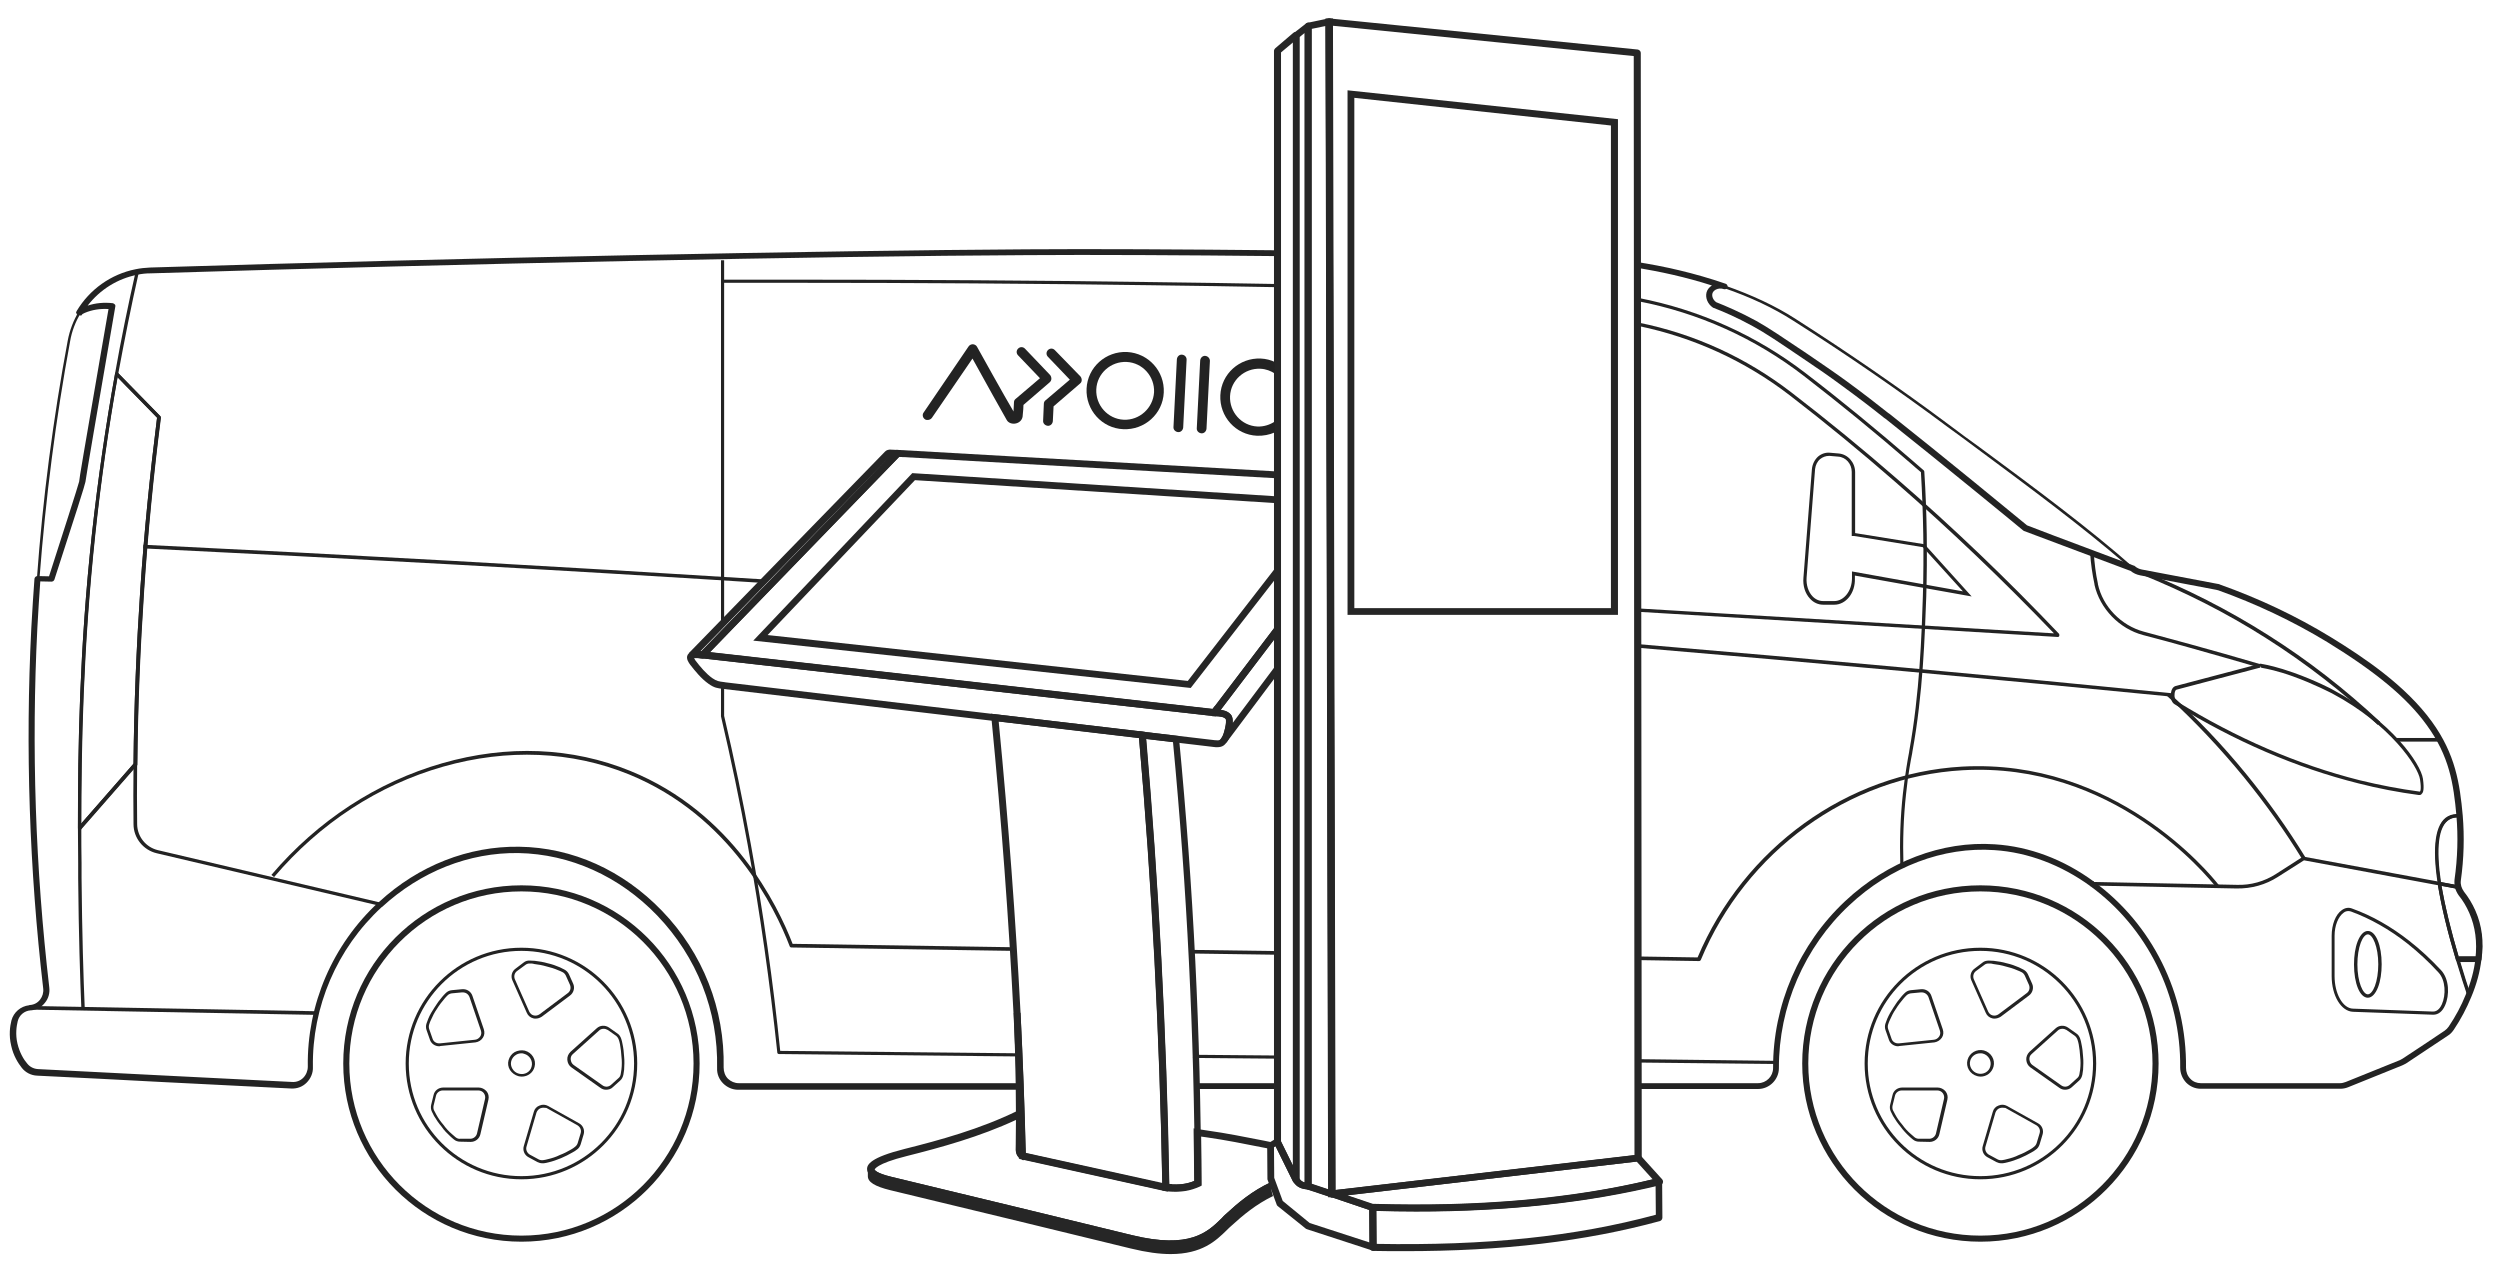 <?xml version="1.0" encoding="utf-8"?>
<!-- Generated by IcoMoon.io -->
<!DOCTYPE svg PUBLIC "-//W3C//DTD SVG 1.1//EN" "http://www.w3.org/Graphics/SVG/1.1/DTD/svg11.dtd">
<svg version="1.1" xmlns="http://www.w3.org/2000/svg" xmlns:xlink="http://www.w3.org/1999/xlink" width="2028" height="1024" viewBox="0 0 2028 1024">
<g id="icomoon-ignore">
</g>
<path fill="#232323" d="M826.683 878.671h-227.446c-3.348 0-6.302-1.378-8.665-3.545-2.363-2.363-3.545-5.711-3.545-9.058 0.985-47.458-16.738-92.751-50.018-127.212-31.705-32.886-72.665-51.397-115.791-51.988-41.157-0.591-81.526 15.163-113.625 44.702-0.197 0-0.197 0.197-0.394 0.197-37.415 34.462-58.289 83.102-57.502 133.514 0 3.348-1.378 6.695-3.742 9.058s-5.514 3.545-8.862 3.348c-35.249-1.772-70.498-3.545-105.748-5.317-33.477-1.772-66.954-3.348-100.431-5.12-3.545-0.197-6.695-1.772-8.862-4.529-2.757-3.151-6.105-8.665-7.877-16.148s-0.788-13.982 0.197-18.117c1.182-4.923 5.317-8.468 10.437-8.862 0.197 0 0.394 0 0.394 0 4.529-0.394 8.468-2.56 11.225-6.105 2.954-3.545 4.135-8.074 3.545-12.603-11.225-96.295-14.572-194.363-9.649-291.643 0.788-13.785 1.575-27.175 2.363-37.612l9.058 0.197c0.985 0 1.969-0.591 2.363-1.575 16.738-51.397 25.206-78.178 25.206-79.36 0.197-2.56 11.422-67.938 17.526-103.188 2.757-16.345 5.12-29.932 6.695-38.991 0.197-0.591 0-1.378-0.394-1.772s-0.985-0.788-1.575-0.985c-7.089-0.788-13.982-0.197-20.48 1.969 10.043-12.997 24.222-21.858 40.172-25.009 3.545-0.788 7.089-1.182 11.028-1.182 253.637-7.877 545.871-13.982 710.892-14.769 52.185-0.394 126.622 0 202.831 0.788-0.985-1.182-0.788-3.151 0-4.726-76.209-0.788-150.843-1.182-203.028-0.788-165.022 0.985-457.452 6.892-711.089 14.769-4.135 0.197-8.074 0.591-11.815 1.378-19.889 3.938-37.415 16.345-47.852 33.871-0.591 0.985-0.394 1.969 0.197 2.757 0.788 0.788 1.772 0.985 2.757 0.591 0.394-0.197 0.788-0.394 1.182-0.591 0.788-0.394 1.575-0.788 2.363-1.182 5.908-2.56 12.603-3.545 19.298-3.151-1.575 9.058-3.742 21.662-6.302 36.431-14.178 82.314-17.329 100.825-17.526 103.582v0c-0.591 2.757-14.769 46.868-24.418 76.8l-9.452-0.197c-1.182 0-2.166 0.985-2.363 2.166-0.788 10.831-1.772 25.009-2.56 39.975-4.923 97.477-1.575 195.938 9.649 292.431 0.394 3.348-0.591 6.498-2.56 9.058s-4.923 4.135-8.271 4.332c-0.197 0-0.394 0-0.591 0.197-6.892 0.788-12.603 5.711-14.375 12.406-1.182 4.726-2.166 12.012-0.197 20.283 1.772 8.271 5.711 14.375 8.665 18.117s7.483 6.105 12.406 6.302c33.477 1.575 66.954 3.348 100.431 5.12 35.249 1.772 70.498 3.545 105.748 5.317 4.726 0.197 9.058-1.378 12.406-4.726s5.317-7.877 5.12-12.603c-0.788-49.034 19.495-96.295 55.729-129.772 0.197 0 0.197-0.197 0.394-0.197 31.311-28.751 70.498-44.308 110.671-43.717 41.748 0.788 81.723 18.708 112.443 50.609 32.295 33.674 49.625 77.588 48.64 123.865-0.197 4.726 1.575 9.058 4.923 12.406 3.151 3.151 7.483 5.12 12.012 5.12h227.446c0.394-2.166 0.394-3.742 0.591-5.317z"></path>
<path fill="#232323" d="M969.452 878.671c0.197 1.575 0.394 3.151 0.197 4.726h65.575c0.197-1.575 0.591-3.151 0.985-4.726h-66.757z"></path>
<path fill="#232323" d="M1618.117 684.898c-42.732-2.954-87.040 13.982-121.305 46.080-37.415 35.052-58.683 84.48-58.486 135.483 0 6.695-5.514 12.209-12.209 12.209h-98.265c0 1.575-0.394 3.151-0.788 4.726h99.052c9.255 0 16.935-7.68 16.935-16.935-0.197-49.822 20.677-98.068 57.108-132.135 33.28-31.311 76.209-47.655 117.76-44.702 27.175 1.772 54.154 12.012 77.982 29.342l2.757-3.742c-24.615-18.117-52.382-28.554-80.542-30.326z"></path>
<path fill="#232323" d="M2008.025 738.658c-2.56-5.711-5.514-10.634-9.255-15.36-0.985-1.378-1.772-2.954-2.166-4.332s-0.591-2.954-0.394-4.529c2.56-18.117 2.954-35.84 1.575-52.775-2.363-25.994-5.908-49.822-25.009-76.209-21.268-29.342-54.942-51.988-81.92-68.529-28.357-17.329-58.486-31.508-89.994-42.732l-0.394-0.197c-0.591-0.197-1.182-0.394-1.772-0.394l-61.243-11.618c-2.166-0.394-4.135-1.378-5.711-2.757-0.197-0.197-0.394-0.394-0.788-0.394-14.572-5.514-29.145-11.028-43.52-16.345s-28.751-10.831-43.126-16.345c-4.923-4.135-69.908-57.502-111.458-90.388l-1.182-0.788c-8.271-6.498-19.692-15.557-34.855-26.585-10.634-7.68-18.905-13.194-30.917-21.465-20.874-13.982-31.311-21.071-41.157-26.585-13.391-7.286-25.009-12.209-32.492-15.163-2.56-1.772-3.742-4.726-3.151-7.089 0.394-1.378 1.378-2.363 2.757-3.151 1.969-0.985 4.332-1.182 6.498-0.394 1.182 0.394 2.56-0.197 2.954-1.378s-0.197-2.56-1.378-2.954c-25.6-8.862-50.609-14.375-72.468-17.723v4.726c18.708 2.954 39.778 7.483 61.243 14.375-2.166 1.378-3.742 3.348-4.332 5.514-1.182 4.332 0.788 9.452 5.12 12.406 0.197 0.197 0.394 0.197 0.394 0.197 7.286 2.757 18.905 7.68 32.098 14.966 9.846 5.317 20.283 12.406 40.96 26.388 12.012 8.074 20.086 13.588 30.72 21.465 15.163 11.028 26.585 19.889 34.658 26.388l1.182 0.788c42.929 34.068 111.065 89.994 111.655 90.585 0.197 0.197 0.394 0.197 0.591 0.394 14.572 5.514 29.145 11.028 43.52 16.345s28.751 10.831 43.126 16.148c2.166 1.772 4.726 2.954 7.68 3.545l61.046 11.618c0.394 0 0.985 0.197 1.575 0.394h0.394c30.917 11.028 60.849 25.206 88.812 42.142 39.385 24.222 64.394 44.898 80.542 67.151 18.511 25.403 21.858 47.655 24.222 73.846 1.378 16.542 0.985 33.871-1.575 51.791-0.197 2.363 0 4.726 0.394 6.498 0.591 1.969 1.575 4.135 2.954 6.105 3.545 4.332 6.302 9.058 8.665 14.375 4.923 11.225 6.498 23.631 4.923 37.218-0.985 9.452-3.742 19.298-7.877 29.145-3.545 8.862-8.074 17.329-13.785 25.797-0.985 1.378-1.969 2.363-3.348 3.348-11.422 7.68-22.646 15.163-34.068 22.646-0.788 0.394-1.378 0.788-2.166 1.182l-43.914 17.723c-1.575 0.591-3.151 0.985-4.529 0.985h-113.034c-3.151 0-6.302-1.182-8.468-3.545-2.363-2.363-3.545-5.514-3.545-8.862 0.591-60.062-27.372-116.775-75.225-151.434l-2.757 3.742c46.474 33.674 73.846 89.009 73.255 147.495 0 4.529 1.772 8.862 4.923 12.209 3.151 3.151 7.286 4.923 11.815 4.923h113.034c2.166 0 4.332-0.394 6.302-1.182l43.914-17.723c0.985-0.394 1.969-0.985 3.151-1.575 11.422-7.483 22.646-15.163 34.068-22.646 1.969-1.182 3.348-2.757 4.726-4.726 5.711-8.468 10.437-17.526 14.178-26.585 4.332-10.24 7.089-20.48 8.271-30.523 2.166-14.178 0.394-27.569-4.923-39.582z"></path>
<path fill="#232323" d="M26.585 819.2v0 0z"></path>
<path fill="#232323" d="M1036.8 230.4c-34.265-0.591-68.529-1.182-102.597-1.575-96.295-1.378-193.772-1.969-290.068-1.969-19.298 0-38.597 0-58.092 0v2.56c19.298 0 38.794 0 58.092 0 96.098 0 193.772 0.591 290.068 1.969 33.871 0.394 67.742 0.985 101.612 1.575 0-0.985 0.394-1.969 0.985-2.56z"></path>
<path fill="#232323" d="M1561.009 382.622c0-0.394-0.197-0.591-0.394-0.985-2.954-2.56-5.908-5.12-8.862-7.68-28.16-24.418-57.305-48.443-86.843-71.089-40.172-30.917-86.449-51.594-136.074-61.243 0.197 0.985 0.197 1.772 0.197 2.757 48.837 9.452 94.523 29.932 134.105 60.455 29.342 22.646 58.486 46.474 86.646 70.892 2.757 2.363 5.514 4.923 8.468 7.286 1.969 33.477 2.56 67.348 1.575 100.628-0.985 31.311-2.56 78.572-11.028 125.44l-0.197 1.378c-1.182 6.105-3.151 17.526-4.923 32.886-2.166 19.495-2.757 39.188-2.166 58.486h2.56c-0.591-19.298 0-38.794 2.166-58.092 1.575-15.36 3.742-26.782 4.923-32.689l0.197-1.378c8.665-47.065 10.043-94.523 11.225-125.834 0.985-33.28 0.591-67.545-1.575-101.218z"></path>
<path fill="#232323" d="M1670.302 514.166c-41.551-43.717-85.662-86.055-131.151-125.44-27.766-24.222-56.714-47.852-85.858-70.302-36.825-28.357-78.966-47.655-124.062-56.714 0 0.985 0 1.772 0 2.757 44.505 9.255 86.055 28.16 122.486 56.123 29.145 22.449 57.895 46.080 85.662 70.302 44.505 38.794 87.828 80.148 128.788 122.88l-338.314-20.283c0.197 0.985 0.197 1.772 0.197 2.757l341.268 20.48c0 0 0 0 0 0 0.591 0 0.985-0.394 1.182-0.788 0.197-0.788 0-1.378-0.197-1.772z"></path>
<path fill="#232323" d="M587.422 501.76v-290.658h-2.56v293.809c0.591-1.182 1.378-2.363 2.56-3.151z"></path>
<path fill="#232323" d="M632.911 852.48c-5.711-55.926-13.785-112.443-23.828-167.582-6.302-34.855-13.588-69.908-21.662-104.172v-23.434c-0.985-0.394-1.772-0.788-2.56-1.378v24.812c0 0.197 0 0.197 0 0.394 8.074 34.462 15.36 69.514 21.662 104.172 10.043 55.532 18.117 112.443 24.025 168.566 0 0.591 0.591 1.182 1.378 1.182l195.151 1.969c0.197-0.985 0.394-1.772 0.591-2.56l-194.757-1.969z"></path>
<path fill="#232323" d="M967.877 855.631c0 0.788-0.197 1.772-0.197 2.56l67.742 0.591c0-0.985 0.197-1.772 0.394-2.56l-67.938-0.591z"></path>
<path fill="#232323" d="M1327.655 859.175c0.197 0.788 0.197 1.772 0.197 2.757l112.837 1.182v-2.56l-113.034-1.378z"></path>
<path fill="#232323" d="M1399.532 233.551c0 0-0.197 0-0.197 0-0.197 0-0.197 0-0.394-0.197l0.591-1.772h0.197c0.197 0 0.394 0.197 0.591 0.197l-0.788 1.772z"></path>
<path fill="#232323" d="M1730.166 462.178c-0.197 0-0.197 0-0.394 0l-87.040-32.689c-0.197 0-0.197-0.197-0.394-0.197-0.591-0.591-68.923-56.517-111.655-90.585-6.695-5.317-19.102-15.163-35.84-27.372-10.634-7.68-18.708-13.194-30.72-21.268-19.889-13.391-30.72-20.874-40.96-26.388-10.437-5.711-21.268-10.831-32.295-14.966 0 0-0.197 0-0.197-0.197-3.938-2.56-5.711-7.089-4.726-10.831 0.591-2.166 2.363-4.135 4.726-5.317 2.757-1.378 6.105-1.575 9.058-0.591 0 0 0 0 0 0 21.268 7.483 40.369 16.345 56.32 26.585 42.535 27.175 84.677 56.123 125.046 86.252 8.074 6.105 16.345 12.209 24.615 18.117 43.717 32.295 89.009 65.772 125.243 97.871 0.394 0.394 0.394 0.985 0.197 1.378-0.197 0-0.591 0.197-0.985 0.197zM1643.52 427.52l81.526 30.72c-35.446-30.72-78.769-62.818-120.714-93.932-8.271-6.105-16.345-12.209-24.615-18.117-40.369-30.129-82.511-59.077-125.046-86.055-15.951-10.24-34.658-19.102-55.926-26.388-2.56-0.788-5.12-0.788-7.483 0.394-1.772 0.985-3.151 2.363-3.545 4.135-0.788 2.954 0.788 6.498 3.742 8.468 11.028 4.332 22.055 9.255 32.492 15.163 10.24 5.711 21.268 12.997 41.157 26.585 12.209 8.271 20.283 13.785 30.72 21.465 16.935 12.209 29.342 22.055 36.037 27.372 41.945 32.886 108.308 87.237 111.655 90.191z"></path>
<path fill="#232323" d="M1962.535 644.923c-0.197 0-0.197 0-0.394 0-16.345-2.166-32.886-5.317-49.034-9.452-50.215-12.603-100.234-34.068-149.071-64.197-2.757-1.575-3.545-5.908-2.954-9.255 0.394-2.954 1.772-4.923 3.742-5.514l67.938-17.92c0 0 0 0 0 0 0.394 0 0.591-0.197 0.985-0.197 0.591 0 0.985 0.197 0.985 0.197 0.197 0 0.591 0.197 1.182 0.197 3.348 0.591 11.815 2.363 24.615 6.892 17.723 6.302 32.098 13.785 32.098 13.982 47.262 25.206 71.089 59.865 72.862 72.074 1.182 8.862 0.197 11.225-0.985 12.209-0.394 0.788-1.182 0.985-1.969 0.985zM1833.157 540.16l0.394 1.378-67.938 17.92c-0.788 0.197-1.378 1.378-1.575 3.151-0.394 2.757 0.394 5.514 1.772 6.302 48.443 29.932 98.265 51.397 148.283 64 16.148 3.938 32.492 7.089 48.837 9.255 0.197 0 1.575-0.985 0.197-9.846-1.378-10.24-24.025-44.702-71.483-69.908-0.197 0-14.178-7.483-31.705-13.785-12.603-4.529-21.071-6.105-24.222-6.695-0.788-0.197-1.378-0.197-1.378-0.394 0 0-0.197 0-0.197 0l-0.985-1.378z"></path>
<path fill="#232323" d="M620.308 470.055c-168.369-10.634-336.738-20.086-503.926-28.16l-0.197 2.954c166.794 8.074 334.375 17.329 501.957 27.963 0.788-0.985 1.378-1.969 2.166-2.757z"></path>
<path fill="#232323" d="M1327.852 522.437c0 0.985 0 1.969 0 2.954 144.738 12.209 290.265 25.6 434.215 39.778l0.197-2.757c-143.951-14.375-289.674-27.766-434.412-39.975z"></path>
<path fill="#232323" d="M1867.618 697.108c-14.178-23.237-30.326-45.686-47.458-66.757-19.102-23.237-39.975-45.489-62.228-65.772l1.969-2.166c22.449 20.283 43.52 42.535 62.622 65.969 17.329 21.268 33.28 43.717 47.655 67.151l-2.56 1.575z"></path>
<path fill="#232323" d="M821.76 768.394l-178.806-2.757c-12.209-31.705-48.837-106.535-131.545-140.209-47.262-19.298-99.84-21.465-152.615-6.302-52.972 15.163-101.022 46.474-138.634 90.585l2.166 1.772c37.218-43.717 84.677-74.634 137.255-89.6 51.988-14.769 104.172-12.603 150.646 6.302 82.511 33.674 118.548 108.702 130.363 139.422 0.197 0.591 0.788 0.985 1.378 0.985l179.594 2.757c0-1.182 0.197-2.166 0.197-2.954z"></path>
<path fill="#232323" d="M967.68 770.56c0.197 0.985 0.197 1.969 0.394 2.954l69.12 0.985c0-0.985 0.197-1.969 0.394-2.954l-69.908-0.985z"></path>
<path fill="#232323" d="M1591.532 621.883c-92.948 5.317-177.034 65.969-214.449 154.782l-49.034-0.788c0.197 0.985 0.394 1.969 0.591 2.954l49.625 0.788c0.591 0 1.182-0.394 1.378-0.788 36.628-88.222 119.926-148.677 212.283-153.994 122.092-7.089 197.711 84.677 205.982 95.114l2.166-1.772c-8.271-10.634-84.874-103.188-208.542-96.295z"></path>
<path fill="#232323" d="M24.856 819.009l0.054-2.953 232.126 4.27-0.054 2.953-232.126-4.27z"></path>
<path fill="#232323" d="M64.394 673.083c-0.197 0-0.394 0-0.394 0-0.591-0.197-0.788-0.788-0.788-1.182 0-65.575 1.182-145.132 11.422-239.262v0c4.923-44.505 11.028-86.843 18.708-129.575 0-0.591 0.394-0.985 0.985-0.985 0.394-0.197 0.985 0 1.378 0.394 5.12 5.317 11.225 11.422 17.132 17.526 6.105 6.105 12.012 12.406 17.329 17.723 0.197 0.197 0.394 0.788 0.394 1.182-5.908 45.686-10.437 92.554-13.588 139.618s-5.12 94.72-5.514 141.785c0 0.394-0.197 0.591-0.394 0.788l-45.292 51.791c-0.591 0-0.985 0.197-1.378 0.197zM77.194 432.837c-9.846 92.16-11.422 170.535-11.422 235.323l42.535-48.64c0.394-47.065 2.363-94.523 5.514-141.588 3.151-46.868 7.877-93.735 13.588-139.225-5.12-5.12-10.831-11.225-16.738-17.132-5.317-5.514-10.634-10.831-15.36-15.754-7.483 41.945-13.391 83.495-18.117 127.015v0z"></path>
<path fill="#232323" d="M308.972 734.917v0c-0.197 0-0.197 0-0.394 0l-181.366-42.732c-11.028-2.56-18.905-12.406-18.905-23.631-0.197-14.966-0.197-30.917 0-48.64 0.394-47.065 2.363-94.917 5.514-141.982 3.151-46.868 7.877-93.735 13.588-139.028-5.12-5.12-10.831-11.225-16.738-17.132-6.105-6.105-12.012-12.209-17.132-17.526l1.969-1.969c5.12 5.317 11.225 11.422 17.132 17.526 6.105 6.105 12.012 12.406 17.329 17.723 0.394 0.394 0.394 0.788 0.394 1.182-5.908 45.686-10.437 92.554-13.588 139.618s-5.12 94.72-5.514 141.785c-0.197 17.723-0.197 33.674 0 48.64 0.197 10.043 7.089 18.511 16.738 20.874l181.366 42.732-0.394 1.182v1.378z"></path>
<path fill="#232323" d="M65.969 817.625c-0.985-23.237-2.166-60.258-2.56-105.354v-12.012c0-9.058-0.197-18.708-0.197-28.554 0-65.575 1.182-145.132 11.422-239.262 4.923-44.505 11.028-86.843 18.708-129.575 4.923-27.963 10.634-55.729 16.738-82.708l2.56 0.591c-6.105 26.978-11.618 54.745-16.738 82.511-7.68 42.732-13.785 85.071-18.511 129.575-10.043 93.932-11.422 173.489-11.422 238.868 0 9.846 0 19.298 0.197 28.554v12.012c0.394 45.095 1.575 82.117 2.56 105.157l-2.757 0.197z"></path>
<path fill="#232323" d="M63.531 670.758l45.229-51.744 2.076 1.814-45.229 51.744-2.076-1.814z"></path>
<path fill="#232323" d="M63.409 255.212l-0.985-1.772c0.394-0.197 0.788-0.394 1.182-0.591 0.197-0.197 0.591-0.197 0.788-0.394l0.985 1.772c-0.197 0.197-0.591 0.197-0.788 0.394-0.591 0.197-0.788 0.394-1.182 0.591z"></path>
<path fill="#232323" d="M30.917 470.449v0-1.969z"></path>
<path fill="#232323" d="M42.142 470.646c0 0 0 0 0 0l-11.225-0.197c-0.197 0-0.591-0.197-0.788-0.394s-0.394-0.591-0.197-0.788c4.726-64.788 13.194-129.772 25.009-192.985 1.575-8.271 4.529-16.148 8.862-23.434 0-0.197 0.197-0.197 0.394-0.394l0.591-0.197c0.985-0.591 2.166-1.182 3.545-1.772 7.286-3.151 15.163-4.135 23.434-3.151 0.197 0 0.591 0.197 0.788 0.394s0.197 0.591 0.197 0.788c-1.182 6.105-2.56 14.375-4.135 24.025l-2.56 14.966c-15.163 87.828-17.526 102.4-17.526 103.385 0 1.772-19.298 61.046-25.009 79.163-0.394 0.394-0.788 0.591-1.378 0.591zM32.098 468.48l9.255 0.197c9.846-30.523 24.418-75.815 24.812-77.982 0-0.197 0-1.378 17.526-103.582l2.56-14.966c1.575-9.255 2.954-16.935 3.938-23.040-7.483-0.788-14.769 0.394-21.268 3.151-1.182 0.591-2.166 0.985-3.348 1.575l-0.197 0.197c-4.135 7.089-7.089 14.572-8.468 22.646-11.618 62.818-19.889 127.409-24.812 191.803z"></path>
<path fill="#232323" d="M1832.763 541.538c-19.102-5.514-38.203-11.028-56.517-16.148-12.8-3.545-25.403-7.089-37.809-10.24-19.298-5.12-35.052-21.465-39.385-40.763v-0.394c-1.772-8.271-2.954-16.738-3.545-25.206l2.954-0.197c0.591 8.271 1.575 16.738 3.348 24.812v0.394c3.938 18.314 18.905 33.674 37.218 38.597 12.406 3.348 25.009 6.695 37.809 10.24 18.511 5.12 37.415 10.437 56.714 16.148l-0.788 2.757z"></path>
<path fill="#232323" d="M1928.862 588.012c-27.766-26.191-58.289-49.822-90.585-70.302-32.098-20.48-66.56-37.809-101.809-51.988l0.985-2.757c35.643 14.178 70.105 31.705 102.4 52.185 32.492 20.48 63.015 44.308 90.978 70.498l-1.969 2.363z"></path>
<path fill="#232323" d="M1973.957 823.138c-0.197 0-0.197 0-0.394 0l-64.788-2.363c-9.649-0.394-17.329-12.997-17.329-28.948 0-10.437 0-22.449 0-32.689v0c0-9.058 3.151-17.329 8.271-20.874 2.757-1.969 5.711-2.363 8.468-1.182 15.951 5.711 31.508 14.572 46.277 26.191 8.862 6.892 17.526 14.966 25.797 23.828 6.695 7.286 6.892 20.283 3.151 28.554-2.166 4.923-5.514 7.483-9.452 7.483zM1905.034 739.052c-1.378 0-2.757 0.394-3.938 1.378-4.332 3.151-7.286 10.437-7.286 18.708v0c0 10.24 0 22.252 0 32.689 0 14.375 6.695 26.191 14.966 26.388l64.788 2.363c0 0 0.197 0 0.197 0 3.938 0 6.105-3.742 7.089-5.908 3.348-7.483 3.151-19.495-2.757-25.797-8.074-8.862-16.738-16.738-25.403-23.631-14.572-11.422-29.932-20.086-45.489-25.797-0.591-0.197-1.378-0.394-2.166-0.394z"></path>
<path fill="#232323" d="M1920.788 809.354c-6.498 0-11.225-11.618-11.225-26.978v0 0c0-7.089 0.985-13.588 2.954-18.708 2.166-5.514 5.12-8.468 8.271-8.468 6.498 0 11.225 11.618 11.225 26.978 0 7.089-0.985 13.588-2.954 18.708-2.166 5.514-5.12 8.468-8.271 8.468zM1920.788 757.957c-1.969 0-4.135 2.56-5.711 6.695-1.772 4.726-2.757 11.028-2.757 17.723v0c0 14.375 4.529 24.222 8.468 24.222 1.969 0 4.135-2.56 5.711-6.695 1.772-4.726 2.757-11.028 2.757-17.723 0-14.178-4.529-24.222-8.468-24.222z"></path>
<path fill="#232323" d="M1487.951 490.535h-9.058c-3.938 0-7.877-1.772-10.634-4.923-3.938-4.135-5.908-10.437-5.317-16.935l6.892-88.222c0.394-3.938 2.166-7.483 4.923-10.043 2.757-2.363 6.302-3.545 9.846-3.151l6.892 0.591c7.483 0.591 13.391 7.286 13.391 15.163v49.428l56.32 9.058 38.203 42.338-94.72-16.935v2.363c0.394 11.815-7.286 21.268-16.738 21.268zM1483.618 369.822c-2.56 0-5.12 0.985-7.089 2.56-2.363 1.969-3.742 4.923-4.135 8.074l-6.892 88.222c-0.394 5.711 1.378 11.422 4.726 14.966 2.363 2.56 5.514 3.938 8.665 3.938h9.058c7.877 0 14.375-8.271 14.375-18.511v-5.514l89.994 16.148-32.492-35.84-55.729-9.058c-0.197 0-0.394 0-0.788 0h-1.182v-51.988c0-6.498-4.726-12.012-11.028-12.406l-6.892-0.591c0 0-0.394 0-0.591 0z"></path>
<path fill="#232323" d="M1606.498 1007.262c-79.754 0-144.542-64.788-144.542-144.542s64.788-144.542 144.542-144.542 144.542 64.788 144.542 144.542-64.788 144.542-144.542 144.542zM1606.498 723.102c-76.997 0-139.618 62.622-139.618 139.618s62.622 139.618 139.618 139.618 139.618-62.622 139.618-139.618-62.622-139.618-139.618-139.618z"></path>
<path fill="#232323" d="M1606.498 956.652c-51.791 0-93.932-42.142-93.932-93.932s42.142-93.932 93.932-93.932c51.791 0 93.932 42.142 93.932 93.932s-42.142 93.932-93.932 93.932zM1606.498 771.348c-50.412 0-91.372 40.96-91.372 91.372s40.96 91.372 91.372 91.372 91.372-40.96 91.372-91.372-40.96-91.372-91.372-91.372z"></path>
<path fill="#232323" d="M1606.695 873.354c-0.985 0-1.772-0.197-2.757-0.394-5.908-1.575-9.452-7.483-7.877-13.194s7.483-9.058 13.194-7.68c5.908 1.575 9.452 7.483 7.877 13.194-1.378 4.923-5.711 8.074-10.437 8.074zM1606.302 854.449c-3.742 0-7.089 2.363-8.074 6.105-1.182 4.332 1.575 9.058 6.105 10.24s9.255-1.378 10.24-5.908c1.182-4.332-1.575-9.058-6.105-10.24-0.591-0.197-1.378-0.197-2.166-0.197z"></path>
<path fill="#232323" d="M1618.117 826.289c-0.591 0-1.378 0-1.969-0.197-2.363-0.591-4.332-2.166-5.317-4.529l-11.618-26.191c-1.575-3.348-0.591-7.483 2.56-9.649l6.498-4.923c1.378-1.182 3.151-1.575 5.12-1.575 1.378 0 2.757 0.197 3.938 0.197 3.545 0.394 7.089 0.985 10.437 1.969 3.545 0.788 6.892 1.969 10.043 3.348 1.182 0.591 2.363 1.182 3.545 1.772 1.575 0.788 2.954 2.166 3.742 3.938l3.348 7.483c1.575 3.348 0.394 7.483-2.56 9.649l-22.843 17.132c-1.575 0.985-3.348 1.575-4.923 1.575zM1612.997 781.588c-1.182 0-2.56 0.394-3.348 1.182l-6.695 4.923c-2.166 1.575-2.757 4.332-1.772 6.695l11.618 26.191c0.788 1.575 1.969 2.757 3.742 3.151 1.575 0.394 3.348 0 4.726-0.985l22.843-17.132c2.166-1.575 2.757-4.332 1.772-6.695l-3.348-7.483c-0.591-1.182-1.378-2.166-2.56-2.757s-2.363-1.182-3.545-1.575c-3.151-1.378-6.302-2.363-9.649-3.151 0 0 0 0 0 0-3.348-0.985-6.695-1.575-10.043-1.969-1.182-0.394-2.363-0.394-3.742-0.394 0 0 0 0 0 0z"></path>
<path fill="#232323" d="M1675.225 883.988c-1.575 0-3.151-0.394-4.726-1.575l-23.434-16.542c-1.969-1.378-3.151-3.545-3.348-6.105-0.197-2.363 0.788-4.726 2.56-6.498l21.268-19.102c2.757-2.56 6.892-2.757 10.043-0.591l6.695 4.726c1.575 0.985 2.56 2.56 3.151 4.332 0.394 1.182 0.788 2.56 0.985 3.938 0.788 3.545 1.182 7.089 1.378 10.634 0.394 3.545 0.197 7.089 0 10.634-0.197 1.378-0.394 2.56-0.591 3.938-0.394 1.772-1.182 3.545-2.56 4.726l-6.105 5.514c-1.575 1.378-3.348 1.969-5.317 1.969zM1673.058 834.56c-1.378 0-2.757 0.394-3.742 1.378l-21.268 19.102c-1.378 1.182-1.969 2.757-1.772 4.529s0.985 3.348 2.363 4.332l23.434 16.542c2.166 1.575 4.923 1.378 6.892-0.394l6.105-5.514c0.985-0.788 1.575-1.969 1.772-3.348 0.197-1.182 0.394-2.56 0.591-3.742 0.394-3.348 0.394-6.892 0-10.24 0 0 0 0 0 0-0.197-3.348-0.591-6.892-1.182-10.043-0.197-1.182-0.591-2.56-0.985-3.742s-1.182-2.363-2.166-3.151l-6.695-4.726c-0.985-0.591-2.166-0.985-3.348-0.985z"></path>
<path fill="#232323" d="M1623.434 943.655c-1.378 0-2.757-0.394-3.938-0.985l-7.286-3.938c-3.348-1.772-4.923-5.711-3.742-9.255l8.074-27.569c0.591-2.363 2.363-4.332 4.726-5.12 2.363-0.985 4.726-0.788 6.892 0.394l25.009 13.982c3.348 1.772 4.923 5.711 3.742 9.255l-2.363 7.877c-0.591 1.772-1.575 3.348-3.151 4.332-0.985 0.788-2.166 1.575-3.348 2.166-2.954 1.772-6.302 3.348-9.452 4.726-3.348 1.378-6.695 2.56-10.043 3.348-1.378 0.394-2.56 0.591-3.938 0.788-0.394 0-0.788 0-1.182 0zM1624.222 898.56c-0.788 0-1.378 0.197-2.166 0.394-1.575 0.591-2.757 1.969-3.348 3.545l-8.074 27.569c-0.788 2.56 0.394 5.12 2.56 6.498l7.286 3.938c1.182 0.591 2.363 0.788 3.742 0.591 1.182-0.197 2.56-0.394 3.742-0.788 3.348-0.788 6.498-1.772 9.649-3.348 0 0 0 0 0 0 3.151-1.182 6.302-2.757 9.255-4.529 1.182-0.591 2.166-1.378 3.151-2.166s1.772-1.772 2.166-3.151l2.363-7.877c0.788-2.56-0.394-5.12-2.757-6.498l-25.009-13.982c-0.788 0-1.772-0.197-2.56-0.197z"></path>
<path fill="#232323" d="M1556.677 926.129c-1.772 0-3.545-0.591-4.923-1.772-0.985-0.788-2.166-1.772-2.954-2.56-2.56-2.363-5.12-5.12-7.089-7.877-2.363-2.757-4.332-5.711-6.105-8.665-0.591-1.182-1.182-2.363-1.772-3.545-0.788-1.575-0.985-3.545-0.591-5.317l1.969-8.074c0.788-3.742 4.135-6.105 7.877-6.105 0 0 0 0 0 0h28.751c2.363 0 4.726 1.182 6.302 2.954 1.575 1.969 2.166 4.332 1.575 6.892l-6.498 27.963c-0.788 3.742-4.135 6.302-7.877 6.302l-8.665-0.197c0 0 0 0 0 0zM1542.695 884.578c-2.56 0-4.923 1.772-5.514 4.332l-1.969 8.074c-0.197 1.182-0.197 2.56 0.394 3.742s1.182 2.363 1.772 3.348c1.575 2.954 3.545 5.711 5.908 8.468 0 0 0 0 0 0 1.969 2.757 4.332 5.317 6.892 7.483 0.985 0.788 1.969 1.772 2.954 2.56s2.166 1.182 3.545 1.182c0 0 0 0 0 0h8.271c2.56 0 4.923-1.772 5.514-4.332l6.498-27.963c0.394-1.772 0-3.348-0.985-4.726s-2.757-2.166-4.332-2.166h-28.948c0 0 0 0 0 0z"></path>
<path fill="#232323" d="M1539.742 848.738c-3.348 0-6.498-2.166-7.483-5.317l-2.757-7.877c-0.591-1.772-0.591-3.545 0-5.317 0.394-1.182 0.985-2.56 1.378-3.742 1.378-3.151 3.151-6.302 5.12-9.255 1.772-2.954 3.938-5.908 6.302-8.665 0.788-0.985 1.772-1.969 2.757-2.954 1.378-1.378 2.954-2.166 4.923-2.363l8.271-0.788c3.742-0.394 7.286 1.772 8.468 5.317l9.255 27.175c0.788 2.363 0.591 4.923-0.788 6.892s-3.545 3.348-5.908 3.742l-28.554 2.954c-0.591 0.197-0.788 0.197-0.985 0.197zM1558.843 805.022c-0.197 0-0.394 0-0.591 0l-8.271 0.788c-1.182 0.197-2.56 0.788-3.348 1.575-0.985 0.985-1.772 1.772-2.56 2.757-2.166 2.56-4.332 5.317-6.105 8.271 0 0 0 0 0 0-1.969 2.757-3.545 5.908-4.923 9.058-0.591 1.182-0.985 2.363-1.378 3.545s-0.394 2.56 0 3.742l2.757 7.877c0.788 2.56 3.348 3.938 5.908 3.742l28.554-2.954c1.772-0.197 3.151-1.182 4.135-2.56s1.182-3.151 0.591-4.923l-9.255-27.175c-0.985-2.363-3.151-3.742-5.514-3.742z"></path>
<path fill="#232323" d="M422.991 1007.262c-79.754 0-144.542-64.788-144.542-144.542s64.788-144.542 144.542-144.542 144.542 64.788 144.542 144.542-64.788 144.542-144.542 144.542zM422.991 723.102c-76.997 0-139.618 62.622-139.618 139.618s62.622 139.618 139.618 139.618 139.618-62.622 139.618-139.618-62.622-139.618-139.618-139.618z"></path>
<path fill="#232323" d="M422.991 956.652c-51.791 0-93.932-42.142-93.932-93.932s42.142-93.932 93.932-93.932 93.932 42.142 93.932 93.932-42.142 93.932-93.932 93.932zM422.991 771.348c-50.412 0-91.372 40.96-91.372 91.372s40.96 91.372 91.372 91.372 91.372-40.96 91.372-91.372-40.96-91.372-91.372-91.372z"></path>
<path fill="#232323" d="M423.188 873.354c-0.985 0-1.772-0.197-2.757-0.394-2.757-0.788-5.12-2.56-6.695-4.923-1.575-2.56-1.969-5.317-1.182-8.074s2.56-5.12 4.923-6.498c2.56-1.378 5.514-1.772 8.271-1.182 5.908 1.575 9.452 7.483 7.877 13.194v0c-1.182 4.726-5.514 7.877-10.437 7.877zM422.991 854.449c-1.575 0-2.954 0.394-4.332 1.182-1.969 1.182-3.348 2.954-3.938 5.12s-0.197 4.332 0.985 6.302c1.182 1.969 2.954 3.348 5.317 3.938 4.529 1.182 9.255-1.378 10.24-5.908v0c1.182-4.332-1.575-9.058-6.105-10.24-0.788-0.394-1.575-0.394-2.166-0.394zM432.443 865.083v0 0z"></path>
<path fill="#232323" d="M434.609 826.289c-0.591 0-1.378 0-1.969-0.197-2.363-0.591-4.332-2.166-5.317-4.529l-11.618-26.191c-1.575-3.348-0.591-7.483 2.56-9.649l6.498-4.923c1.378-1.182 3.348-1.772 5.12-1.575 1.378 0 2.757 0.197 3.938 0.197 3.545 0.394 7.089 0.985 10.437 1.969 3.545 0.788 6.892 1.969 10.043 3.348 1.182 0.591 2.363 1.182 3.545 1.772 1.575 0.788 2.954 2.166 3.742 3.938l3.348 7.483c1.575 3.348 0.394 7.483-2.56 9.649l-22.843 17.132c-1.575 0.985-3.151 1.575-4.923 1.575zM429.489 781.588c-1.182 0-2.363 0.394-3.348 1.182l-6.695 4.923c-2.166 1.575-2.757 4.332-1.772 6.695l11.618 26.191c0.788 1.575 1.969 2.757 3.742 3.151 1.575 0.394 3.348 0 4.726-0.985l22.843-17.132c2.166-1.575 2.757-4.332 1.772-6.695l-3.348-7.483c-0.591-1.182-1.378-2.166-2.56-2.757s-2.363-1.182-3.545-1.575c-3.151-1.378-6.302-2.363-9.649-3.151 0 0 0 0 0 0-3.348-0.985-6.695-1.575-10.043-1.969-0.985-0.394-2.363-0.394-3.742-0.394 0.197 0 0 0 0 0z"></path>
<path fill="#232323" d="M491.717 883.988c-1.575 0-3.151-0.394-4.726-1.575l-23.434-16.542c-1.969-1.378-3.151-3.545-3.348-6.105s0.788-4.726 2.56-6.498l21.268-19.102c2.757-2.56 6.892-2.757 10.043-0.591l6.695 4.726c1.575 0.985 2.56 2.56 3.151 4.332 0.394 1.182 0.788 2.56 0.985 3.938 0.788 3.545 1.182 7.089 1.378 10.634 0.394 3.545 0.197 7.089 0 10.634-0.197 1.378-0.394 2.56-0.591 3.938-0.394 1.772-1.182 3.545-2.56 4.726l-6.105 5.514c-1.378 1.378-3.348 1.969-5.317 1.969zM489.748 834.56c-1.378 0-2.757 0.394-3.742 1.378l-21.268 19.102c-1.378 1.182-1.969 2.757-1.772 4.529s0.985 3.348 2.363 4.332l23.434 16.542c2.166 1.575 4.923 1.378 6.892-0.394l6.105-5.514c0.985-0.788 1.575-1.969 1.772-3.348 0.197-1.182 0.394-2.56 0.591-3.742 0.394-3.348 0.394-6.892 0-10.24 0 0 0 0 0 0-0.197-3.348-0.591-6.892-1.182-10.043-0.197-1.182-0.591-2.56-0.985-3.742s-1.182-2.363-2.166-3.151l-6.695-4.726c-1.182-0.591-2.166-0.985-3.348-0.985z"></path>
<path fill="#232323" d="M439.926 943.655c-1.378 0-2.757-0.394-3.938-0.985l-7.286-3.938c-3.348-1.772-4.923-5.711-3.742-9.255l8.074-27.569c0.591-2.363 2.363-4.332 4.726-5.12 2.363-0.985 4.726-0.788 6.892 0.394l25.009 13.982c3.348 1.772 4.923 5.711 3.742 9.255l-2.363 7.877c-0.591 1.772-1.575 3.348-3.151 4.332-0.985 0.788-2.166 1.575-3.348 2.166-2.954 1.772-6.302 3.348-9.452 4.726-3.348 1.378-6.695 2.56-10.043 3.348-1.378 0.394-2.56 0.591-3.938 0.788-0.197 0-0.788 0-1.182 0zM440.714 898.56c-0.788 0-1.378 0.197-2.166 0.394-1.575 0.591-2.757 1.969-3.348 3.545l-8.074 27.569c-0.788 2.56 0.394 5.12 2.56 6.498l7.286 3.938c1.182 0.591 2.363 0.788 3.742 0.591 1.182-0.197 2.56-0.394 3.742-0.788 3.348-0.788 6.498-1.772 9.649-3.348 0 0 0 0 0 0 3.151-1.182 6.302-2.757 9.255-4.529 1.182-0.591 2.166-1.378 3.151-2.166s1.772-1.772 2.166-3.151l2.363-7.877c0.788-2.56-0.394-5.12-2.757-6.498l-25.009-13.982c-0.591 0-1.575-0.197-2.56-0.197z"></path>
<path fill="#232323" d="M373.169 926.129c-1.772 0-3.545-0.591-4.923-1.772-0.985-0.788-2.166-1.772-2.954-2.56-2.56-2.363-5.12-4.923-7.089-7.877-2.363-2.757-4.332-5.711-6.105-8.665-0.591-1.182-1.182-2.363-1.772-3.545-0.788-1.575-0.985-3.545-0.591-5.317l1.969-8.074c0.788-3.742 4.135-6.105 7.877-6.105 0 0 0 0 0 0h28.751c2.363 0 4.726 1.182 6.302 2.954s2.166 4.332 1.575 6.892l-6.498 27.963c-0.788 3.742-4.135 6.302-7.877 6.302l-8.665-0.197c0.197 0 0.197 0 0 0zM359.188 884.578c-2.56 0-4.923 1.772-5.514 4.332l-1.969 8.074c-0.197 1.182-0.197 2.56 0.394 3.742s1.182 2.363 1.772 3.348c1.575 2.954 3.545 5.711 5.908 8.468 0 0 0 0 0 0 1.969 2.757 4.332 5.317 6.892 7.483 0.985 0.788 1.969 1.772 2.954 2.56s2.363 1.378 3.545 1.182h8.271c2.56 0 4.923-1.772 5.514-4.332l6.498-27.963c0.394-1.772 0-3.348-0.985-4.726s-2.757-2.166-4.332-2.166h-28.948c0 0 0 0 0 0z"></path>
<path fill="#232323" d="M356.234 848.738c-3.348 0-6.498-2.166-7.483-5.317l-2.757-7.877c-0.591-1.772-0.591-3.545 0-5.317 0.394-1.182 0.985-2.56 1.378-3.742 1.378-3.348 3.151-6.302 5.12-9.255 1.772-2.954 3.938-5.908 6.302-8.665 0.788-0.985 1.772-1.969 2.757-2.954 1.378-1.378 2.954-2.166 4.923-2.363l8.271-0.788c3.742-0.394 7.286 1.772 8.468 5.317l9.255 27.175c0.788 2.363 0.591 4.923-0.788 6.892-1.378 2.166-3.545 3.348-5.908 3.742l-28.554 2.954c-0.394 0.197-0.788 0.197-0.985 0.197zM375.335 805.022c-0.197 0-0.394 0-0.591 0l-8.271 0.788c-1.182 0.197-2.363 0.591-3.348 1.575s-1.772 1.772-2.56 2.757c-2.166 2.56-4.332 5.317-6.105 8.271 0 0 0 0 0 0-1.969 2.757-3.545 5.908-4.923 9.058-0.591 1.182-0.985 2.363-1.378 3.545s-0.394 2.56 0 3.742l2.757 7.877c0.788 2.56 3.348 3.938 5.908 3.742l28.554-2.954c1.772-0.197 3.151-1.182 4.135-2.56s1.182-3.151 0.591-4.923l-9.255-27.175c-0.985-2.363-2.954-3.742-5.514-3.742z"></path>
<path fill="#232323" d="M2003.102 808.96c0 0 0 0 0 0-0.394 0-0.788-0.394-0.985-0.788-2.166-6.498-5.711-17.132-9.452-29.735-0.197-0.591 0.197-1.182 0.788-1.378l0.591-0.197c0 0 0.197 0 0.394 0h16.738c0.394 0 0.591 0.197 0.788 0.394s0.394 0.591 0.197 0.788c-1.182 9.846-3.938 19.889-8.074 30.129-0.197 0.591-0.591 0.788-0.985 0.788zM1995.028 779.225c3.151 10.437 5.908 19.298 8.074 25.797 3.348-8.665 5.711-17.329 6.695-25.797h-14.769z"></path>
<path fill="#232323" d="M1993.649 779.815c-0.591 0-1.182-0.394-1.378-0.985-7.089-23.631-12.012-44.308-14.769-61.637 0-0.394 0-0.985 0.394-1.378s0.788-0.394 1.378-0.394l15.557 2.954c0.591 0.197 0.985 0.591 1.182 1.182 0.394 1.575 1.182 3.151 2.363 4.529 3.742 4.529 6.695 9.452 9.255 15.163 5.12 11.815 6.892 25.009 5.317 39.188 0 0.788-0.788 1.378-1.575 1.378h-16.542l-0.394 0.197c-0.394-0.197-0.591-0.197-0.788-0.197zM1994.634 776.665h14.966c1.378-13.194-0.394-25.403-5.317-36.431-2.363-5.317-5.317-10.043-8.862-14.572-1.182-1.575-1.969-3.151-2.56-4.726l-12.406-2.363c2.954 16.542 7.68 36.037 14.178 58.092z"></path>
<path fill="#232323" d="M1994.437 720.738c-0.197 0-0.197 0 0 0l-15.754-2.954c-0.394 0-0.788-0.394-0.788-0.788-4.726-30.326-1.969-48.64 7.877-54.351 2.757-1.575 5.908-2.166 9.846-1.772 0.591 0 0.985 0.394 0.985 0.985 1.378 16.738 0.985 34.462-1.575 52.382-0.197 1.969 0 3.742 0.394 5.12 0.197 0.394 0 0.788-0.197 0.985s-0.591 0.394-0.788 0.394zM1979.865 716.012l13.194 2.363c-0.197-1.378-0.197-2.757 0-4.332 2.363-17.526 2.954-34.658 1.575-51.003-2.954-0.197-5.711 0.394-7.68 1.575 0 0 0 0 0 0-9.255 5.12-11.618 22.252-7.089 51.397z"></path>
<path fill="#232323" d="M65.772 256.197l-3.938-2.56 0.197-0.197c0-0.197 0.197-0.394 0.197-0.394l3.938 2.56-0.197 0.197c0 0.197-0.197 0.394-0.197 0.394z"></path>
<path fill="#232323" d="M66.166 255.606l-3.938-2.363 0.197-0.394c0-0.197 0.197-0.394 0.394-0.591 0-0.197 0.197-0.394 0.394-0.394l1.772 1.772 1.772 1.182-0.197 0.394c-0.197 0-0.197 0.197-0.394 0.394z"></path>
<path fill="#232323" d="M1994.043 721.132l-125.046-23.237-21.071 13.391c-10.043 6.498-21.662 9.649-33.674 9.452l-117.169-2.363v-2.954l117.366 2.363c11.422 0.394 22.449-2.757 31.902-8.862l21.465-13.785c0.394-0.197 0.591-0.197 0.985-0.197l125.637 23.237-0.394 2.954z"></path>
<path fill="#232323" d="M2001.723 808.369c-2.166-6.498-5.711-17.132-9.452-29.735-7.089-23.631-12.012-44.308-14.769-61.637-4.726-30.523-1.969-49.034 8.074-54.745 2.757-1.575 6.105-2.166 10.043-1.969l-0.197 2.954c-3.348-0.394-6.105 0.197-8.468 1.575-8.862 5.12-11.028 22.843-6.695 51.791 2.757 17.132 7.68 37.809 14.769 61.243 3.742 12.603 7.089 23.040 9.452 29.538l-2.757 0.985z"></path>
<path fill="#232323" d="M1994.437 775.68h16.738v4.726h-16.738v-4.726z"></path>
<path fill="#232323" d="M1943.631 598.646h35.249v2.954h-35.249v-2.954z"></path>
<path fill="#262626" d="M1080.517 971.225c-0.591 0-1.378-0.197-1.772-0.788-0.591-0.591-0.985-1.378-0.985-2.166l-2.363-950.351c0-0.788 0.394-1.575 0.985-2.166s1.378-0.788 2.166-0.788l249.895 25.206c1.378 0.197 2.56 1.378 2.56 2.757l0.788 896.394c0 1.378-0.985 2.56-2.56 2.757l-248.517 28.948c0 0.197-0.197 0.197-0.197 0.197zM1080.911 20.874l2.166 944.443 242.806-28.357-0.591-891.471-244.382-24.615z"></path>
<path fill="#262626" d="M1080.32 971.422c-0.197 0-0.591 0-0.788-0.197l-19.102-6.302c-1.182-0.394-1.969-1.378-1.969-2.56v-941.095c0-1.378 0.985-2.56 2.166-2.757l16.935-3.545c0.985-0.197 1.772 0 2.56 0.788s1.182 1.772 0.788 2.954l2.166 949.366c0.197 0.985-0.197 1.969-0.985 2.56l-0.197 0.197c-0.394 0.394-0.985 0.591-1.575 0.591zM1063.975 960.197l13.588 4.529-2.166-943.655-11.422 2.363v936.763z"></path>
<path fill="#262626" d="M1061.218 964.923c0 0 0 0 0 0-5.514-0.197-9.649-2.166-12.012-6.302-0.197-0.394-0.394-0.985-0.394-1.378v-928.492c0-0.788 0.394-1.772 0.985-2.166l9.846-7.68c0.985-0.788 2.56-0.788 3.545 0.197 0.788 0.788 1.182 1.772 0.788 2.757 0 0 0 0.197 0 0.197v940.111c0 0.985-0.394 1.772-1.182 2.363v0c-0.591 0.394-0.985 0.394-1.575 0.394zM1054.129 956.455c0.985 1.378 2.363 2.363 4.135 2.757v-932.431l-4.135 3.348v926.326z"></path>
<path fill="#262626" d="M1051.372 960c-0.985 0-1.969-0.591-2.56-1.575l-15.163-30.72c-0.197-0.394-0.197-0.788-0.197-1.182v-885.169c0-0.788 0.394-1.575 0.985-2.166l14.769-12.603c0.788-0.591 1.772-0.788 2.757-0.394l0.394 0.197c0.985 0.394 1.772 1.378 1.772 2.56v928.098c0 0.197 0 0.394 0 0.591 0 1.182-0.788 1.969-1.772 2.363-0.197 0-0.591 0-0.985 0zM1039.163 925.932l9.649 19.495v-910.966l-9.649 8.074v883.397z"></path>
<path fill="#262626" d="M1139.2 1014.942c-8.271 0-16.738 0-25.403-0.197-1.575 0-2.757-1.182-2.757-2.757l-0.197-32.492c0-0.788 0.394-1.575 0.788-1.969 0.591-0.591 1.182-0.788 1.969-0.788 87.237 2.757 165.022-4.332 231.385-21.071 0.788-0.197 1.772 0 2.363 0.591s0.985 1.378 0.985 2.166l0.197 29.342c0 1.182-0.788 2.363-1.969 2.757-60.849 16.542-127.212 24.418-207.36 24.418zM1116.554 1009.034c89.009 1.575 161.083-5.908 226.658-23.631l-0.197-23.631c-65.378 15.951-141.588 22.843-226.658 20.283l0.197 26.978z"></path>
<path fill="#262626" d="M1149.243 982.843c-11.422 0-23.040-0.197-34.855-0.591-0.591 0.197-0.985 0.197-1.575 0l-33.083-11.225c-0.985-0.394-1.575-1.182-1.772-2.166s0.197-1.969 0.985-2.56c0.394-0.394 0.985-0.591 1.575-0.591l248.32-28.948c0.788 0 1.378 0.197 1.969 0.591l0.197 0.197c0.197 0.197 0.197 0.197 0.394 0.394l16.935 18.708c0.591 0.788 0.985 1.772 0.591 2.757-0.197 0.985-0.985 1.575-1.969 1.969-58.289 14.178-124.455 21.465-197.711 21.465zM1113.6 976.542c0 0 0 0 0 0 85.268 2.56 161.477-4.135 227.052-19.889l-12.997-14.375-234.535 27.372 20.48 6.892c0 0 0 0 0 0z"></path>
<path fill="#262626" d="M1113.797 1014.548c-0.197 0-0.591 0-0.788-0.197l-52.578-17.132c-0.394-0.197-0.591-0.197-0.985-0.394l-23.040-18.511c-0.394-0.394-0.788-0.788-0.788-1.182l-7.286-19.889c-0.197-0.394-0.197-0.591-0.197-0.985l-0.197-26.782c0-0.985 0.591-1.969 1.378-2.363l5.514-3.348c0.394-0.197 0.788-0.394 1.378-0.394 0.788 0 1.575 0.197 2.166 0.788 0.591 0.394 0.788 1.182 0.788 1.772l14.572 29.735c0 0 0.197 0.197 0.197 0.197 1.575 2.363 3.742 3.545 7.089 3.742 0.591 0 0.985 0 1.575 0.394 0 0 0.197 0 0.197 0.197l17.526 5.711c0.394 0 0.788 0 1.182 0.197l33.083 11.225c1.182 0.394 1.969 1.378 1.969 2.56l0.197 32.098c0 0.788-0.394 1.575-0.788 1.969l-0.197 0.197c-0.591 0.197-1.378 0.394-1.969 0.394zM1062.4 992.098l48.443 15.754-0.197-26.388-30.326-10.24c-0.394 0-0.788 0-0.985-0.197l-18.905-6.302c-4.923-0.197-8.665-2.166-11.028-5.711-0.197-0.197-0.394-0.394-0.591-0.788l-13.982-28.357-1.378 0.788 0.197 24.812 6.892 18.708 21.858 17.92z"></path>
<path fill="#262626" d="M1312.492 498.806h-219.372v-425.551l219.372 23.434v402.117zM1098.634 493.292h208.148v-391.483l-208.148-22.449v413.932z"></path>
<path fill="#262626" d="M1080.123 968.468l-2.166-950.745h0.394l2.363 950.745z"></path>
<path fill="#262626" d="M1083.471 971.225h-6.105v-2.757l-2.166-953.502h6.105v2.757z"></path>
<path fill="#262626" d="M1030.892 959.015c-15.163 7.089-26.388 16.542-36.431 25.797-1.182 0.985-2.363 2.166-3.545 3.545-11.422 11.225-25.797 25.009-72.665 13.588-62.228-15.163-126.031-30.72-194.954-47.262-13.194-3.151-13.785-5.908-13.785-5.908l-5.514 0.197v4.923c-0.197 4.923 5.514 8.468 18.314 11.618 68.923 16.542 132.726 32.098 194.954 47.262 12.8 3.151 23.434 4.529 32.295 4.529 25.6 0 36.825-10.831 45.686-19.495 1.182-1.182 2.363-2.363 3.545-3.348 9.452-8.665 20.086-17.526 33.871-24.222-1.378-3.938-1.772-7.68-1.772-11.225z"></path>
<path fill="#262626" d="M829.834 940.898l-1.772-0.985c-2.56-1.378-3.938-3.742-4.135-7.089 0.591-33.871 0-70.105-1.575-111.065l5.514-0.197c1.969 38.597 3.348 77.588 4.332 115.791v1.182l-2.363 2.363z"></path>
<path fill="#262626" d="M575.803 529.132l153.6-158.523 309.169 17.526c0.197-1.772 0.394-3.742 0.591-5.514l-311.926-17.723-163.249 168.566 422.203 47.655 51.2-67.348c0.394-3.545 0.788-7.089 1.182-10.831l-54.745 72.271-408.025-46.080z"></path>
<path fill="#262626" d="M987.372 606.129c-0.788 0-1.772 0-2.954-0.197l-397.588-47.065c-4.923-0.591-7.286-0.788-12.012-4.135-5.908-4.135-10.831-10.24-14.966-15.557-0.985-1.378-3.742-4.923-1.969-8.074 1.772-2.954 6.105-3.348 12.012-2.757v0h0.591l413.145 46.671 1.772-2.166 1.378 2.56c4.923 0.394 8.862 0.985 11.618 4.135 3.938 4.332-0.591 18.511-2.56 21.465-2.166 3.348-3.938 5.12-8.468 5.12zM563.003 533.858c0.197 0.394 0.591 0.985 1.182 1.969 3.938 5.12 8.468 10.634 13.785 14.375 3.545 2.363 4.923 2.56 9.649 3.151l1.182 0.197 396.406 46.868c4.135 0.394 4.529 0.197 6.105-2.363 1.772-2.757 4.135-12.8 3.151-14.769-1.575-1.772-4.135-2.166-9.452-2.363h-1.575l-0.197-0.197-413.538-46.671c-3.938-0.394-5.908-0.394-6.695-0.197z"></path>
<path fill="#262626" d="M1035.815 538.585l-35.84 47.852c0.197-2.757-0.197-5.317-1.575-6.695-2.166-2.363-4.923-3.348-8.271-3.742l47.262-62.228c0.394-3.545 0.788-7.089 1.182-10.831l-55.926 73.452-0.985 1.575 1.575 2.954h1.575c5.317 0.197 7.877 0.591 9.452 2.363 0.985 1.969-1.182 12.012-2.954 14.572l-2.363 3.545 5.908 0.985 41.157-54.942c-0.197-2.757-0.197-5.908-0.197-8.862z"></path>
<path fill="#262626" d="M562.215 534.055l-3.348-4.332 159.114-163.446c1.378-1.378 2.757-1.378 3.545-1.575h0.394l8.271 0.394 2.56 5.711-3.348-0.197-157.538 162.658-1.182-1.182 0.197 1.969-0.591 0.197h-0.591c-5.711-0.788-7.089-0.197-7.483-0.197zM568.123 528.345c0.197 0 0.394 0 0.788 0l153.009-158.129c0 0 0 0 0 0l-153.797 158.129z"></path>
<path fill="#262626" d="M953.108 966.302c-2.363 0-4.726-0.197-7.483-0.394l-2.56-0.197-0.197-2.56c-2.166-123.668-8.665-246.942-19.102-366.671l-0.394-3.348 32.886 3.938 0.197 2.166c11.618 121.502 17.526 239.262 17.92 360.369v1.772l-1.575 0.788c-6.105 2.757-12.012 4.135-19.692 4.135zM948.578 960.591c8.665 0.591 14.375-0.197 20.677-2.757-0.591-119.532-6.302-235.914-17.723-355.84l-21.662-2.56c10.043 117.957 16.542 239.458 18.708 361.157z"></path>
<path fill="#262626" d="M947.003 966.302l-2.363-0.394-1.575-0.197v-0.197l-116.578-25.797v-2.166c-0.985-38.203-2.363-76.997-4.332-115.594-3.938-76.406-9.649-154.782-17.92-239.458l-0.394-3.545 125.243 14.769 0.197 2.166c10.437 119.138 16.935 241.822 19.102 364.505l2.56 0.197-3.938 5.711zM832 935.188l110.868 24.418c-2.166-121.698-8.468-243.003-18.905-360.96l-113.822-13.391c8.074 83.495 13.785 160.886 17.723 236.308 1.772 38.006 3.348 76.209 4.135 113.625z"></path>
<path fill="#262626" d="M622.671 515.151l119.532-125.637 294.203 18.708c0.197-1.772 0.394-3.742 0.591-5.514l-296.96-18.905-128.985 135.877 354.855 38.4 72.074-92.751c0-3.151 0-6.302 0.197-9.255l-74.634 96.295-340.874-37.218z"></path>
<path fill="#262626" d="M1030.892 959.015c-15.163 7.089-26.388 16.542-36.431 25.797-1.182 0.985-2.363 2.166-3.545 3.545-11.422 11.225-25.797 25.009-72.665 13.588-62.228-15.163-126.031-30.72-194.954-47.262-13.194-3.151-13.785-5.908-13.785-5.908s0.788-4.726 26.191-11.028c27.372-6.892 59.077-15.557 88.615-29.342 0 8.271 0 16.542-0.197 24.812 0.197 2.757 0.985 4.726 2.757 6.105v0.788l1.772 0.394 1.378 0.788 0.394-0.394 116.775 25.797 0.197-0.197c10.831 0.788 17.92-0.394 25.797-3.938l1.575-0.788v-1.772c0-12.603-0.197-25.403-0.394-38.006 1.378 0.197 2.954 0.394 4.332 0.591 15.36 2.166 30.917 5.317 45.883 8.271 2.166 0.394 4.332 0.788 6.498 1.378 0.591-1.969 1.575-3.545 2.954-5.12-2.757-0.591-5.711-1.182-8.468-1.772-15.163-2.954-30.72-6.105-46.277-8.271-2.56-0.394-5.12-0.788-7.68-1.182l-3.348-0.591v3.348c0.197 12.997 0.394 26.191 0.394 39.385-6.695 2.757-12.997 3.348-23.040 2.56h-0.394l-113.625-25.206v-4.332l-2.56 2.363c0-0.197 0-0.394 0-0.591 0.197-9.452 0.197-19.298 0.197-29.145v-4.529l-3.938 1.969c-30.129 14.769-63.212 23.828-91.569 30.917-27.372 6.892-30.72 12.603-30.326 16.738 0.394 4.726 5.908 8.074 17.92 11.028 68.923 16.542 132.726 32.098 194.954 47.262 12.8 3.151 23.434 4.529 32.295 4.529 25.6 0 36.825-10.831 45.686-19.495 1.182-1.182 2.363-2.363 3.545-3.348 9.452-8.468 19.692-17.329 33.28-24.025 0-1.772-0.197-3.742-0.197-5.711z"></path>
<path fill="#232323" d="M855.631 283.963c-1.575-1.575-3.938-1.575-5.514 0s-1.575 3.938 0 5.514l17.723 18.511-19.692 16.738c-0.788 0.591-1.378 1.575-1.378 2.757l-0.591 13.785c-0.197 2.166 1.575 3.938 3.742 4.135s3.938-1.575 4.135-3.742l0.591-12.012 21.465-18.511c0.788-0.591 1.378-1.575 1.378-2.757s-0.394-2.166-0.985-2.954l-20.874-21.465z"></path>
<path fill="#232323" d="M852.874 307.2c0-1.182-0.394-2.166-0.985-2.954l-20.48-21.465c-1.575-1.575-3.938-1.575-5.514 0s-1.575 3.938 0 5.514l17.723 18.511-19.692 16.738c-0.788 0.591-1.378 1.575-1.378 2.56 0 0.197-0.197 2.954-0.394 7.68-6.695-11.225-29.342-51.988-29.538-52.382-0.591-1.182-1.772-1.969-3.348-2.166-1.378 0-2.757 0.591-3.545 1.772l-36.431 53.563c-1.378 1.772-0.788 4.332 0.985 5.514 0.788 0.591 1.378 0.591 2.166 0.591 1.378 0 2.757-0.591 3.545-1.772l32.886-48.049c7.68 13.982 26.978 48.64 27.766 49.822 1.378 2.56 4.726 3.545 7.68 2.757 3.151-0.788 5.317-3.348 5.317-6.695 0.394-3.545 0.591-6.498 0.591-8.271l21.465-18.511c0.591-0.591 1.182-1.575 1.182-2.757z"></path>
<path fill="#232323" d="M914.314 285.538c-17.329-0.788-32.098 12.406-32.886 29.735s12.406 32.098 29.735 32.886c17.329 0.788 32.098-12.406 32.886-29.735s-12.406-31.902-29.735-32.886zM911.557 340.48c-12.997-0.591-22.843-11.815-22.252-24.615 0.591-12.997 11.815-22.843 24.615-22.252 12.997 0.591 22.843 11.815 22.252 24.615-0.788 12.8-11.815 22.843-24.615 22.252z"></path>
<path fill="#232323" d="M1034.24 345.797c0-1.378 0-2.757 0-3.938-4.135 2.757-9.058 4.332-14.178 4.135-12.997-0.591-22.843-11.815-22.252-24.615 0.591-12.997 11.815-22.843 24.615-22.252 4.529 0.197 8.468 1.772 11.815 3.938-0.197-2.363-0.197-4.529 0.197-6.892 0-0.788 0-1.575 0-2.363-3.545-1.772-7.483-2.757-11.618-2.954-17.329-0.788-32.098 12.406-32.886 29.735s12.406 32.098 29.735 32.886c5.12 0.197 10.043-0.788 14.572-2.757-0.197-1.575 0-3.151 0-4.923z"></path>
<path fill="#232323" d="M977.723 288.689c-2.166-0.197-3.938 1.575-4.135 3.742l-2.757 54.942c-0.197 2.166 1.575 3.938 3.742 4.135s3.938-1.575 4.135-3.742l2.757-54.745c0.197-2.166-1.575-4.135-3.742-4.332z"></path>
<path fill="#232323" d="M958.818 287.705c-2.166-0.197-3.938 1.575-4.135 3.742l-2.757 54.942c-0.197 2.166 1.575 3.938 3.742 4.135s3.938-1.575 4.135-3.742l2.757-54.745c0.197-2.166-1.378-4.135-3.742-4.332z"></path>
</svg>
